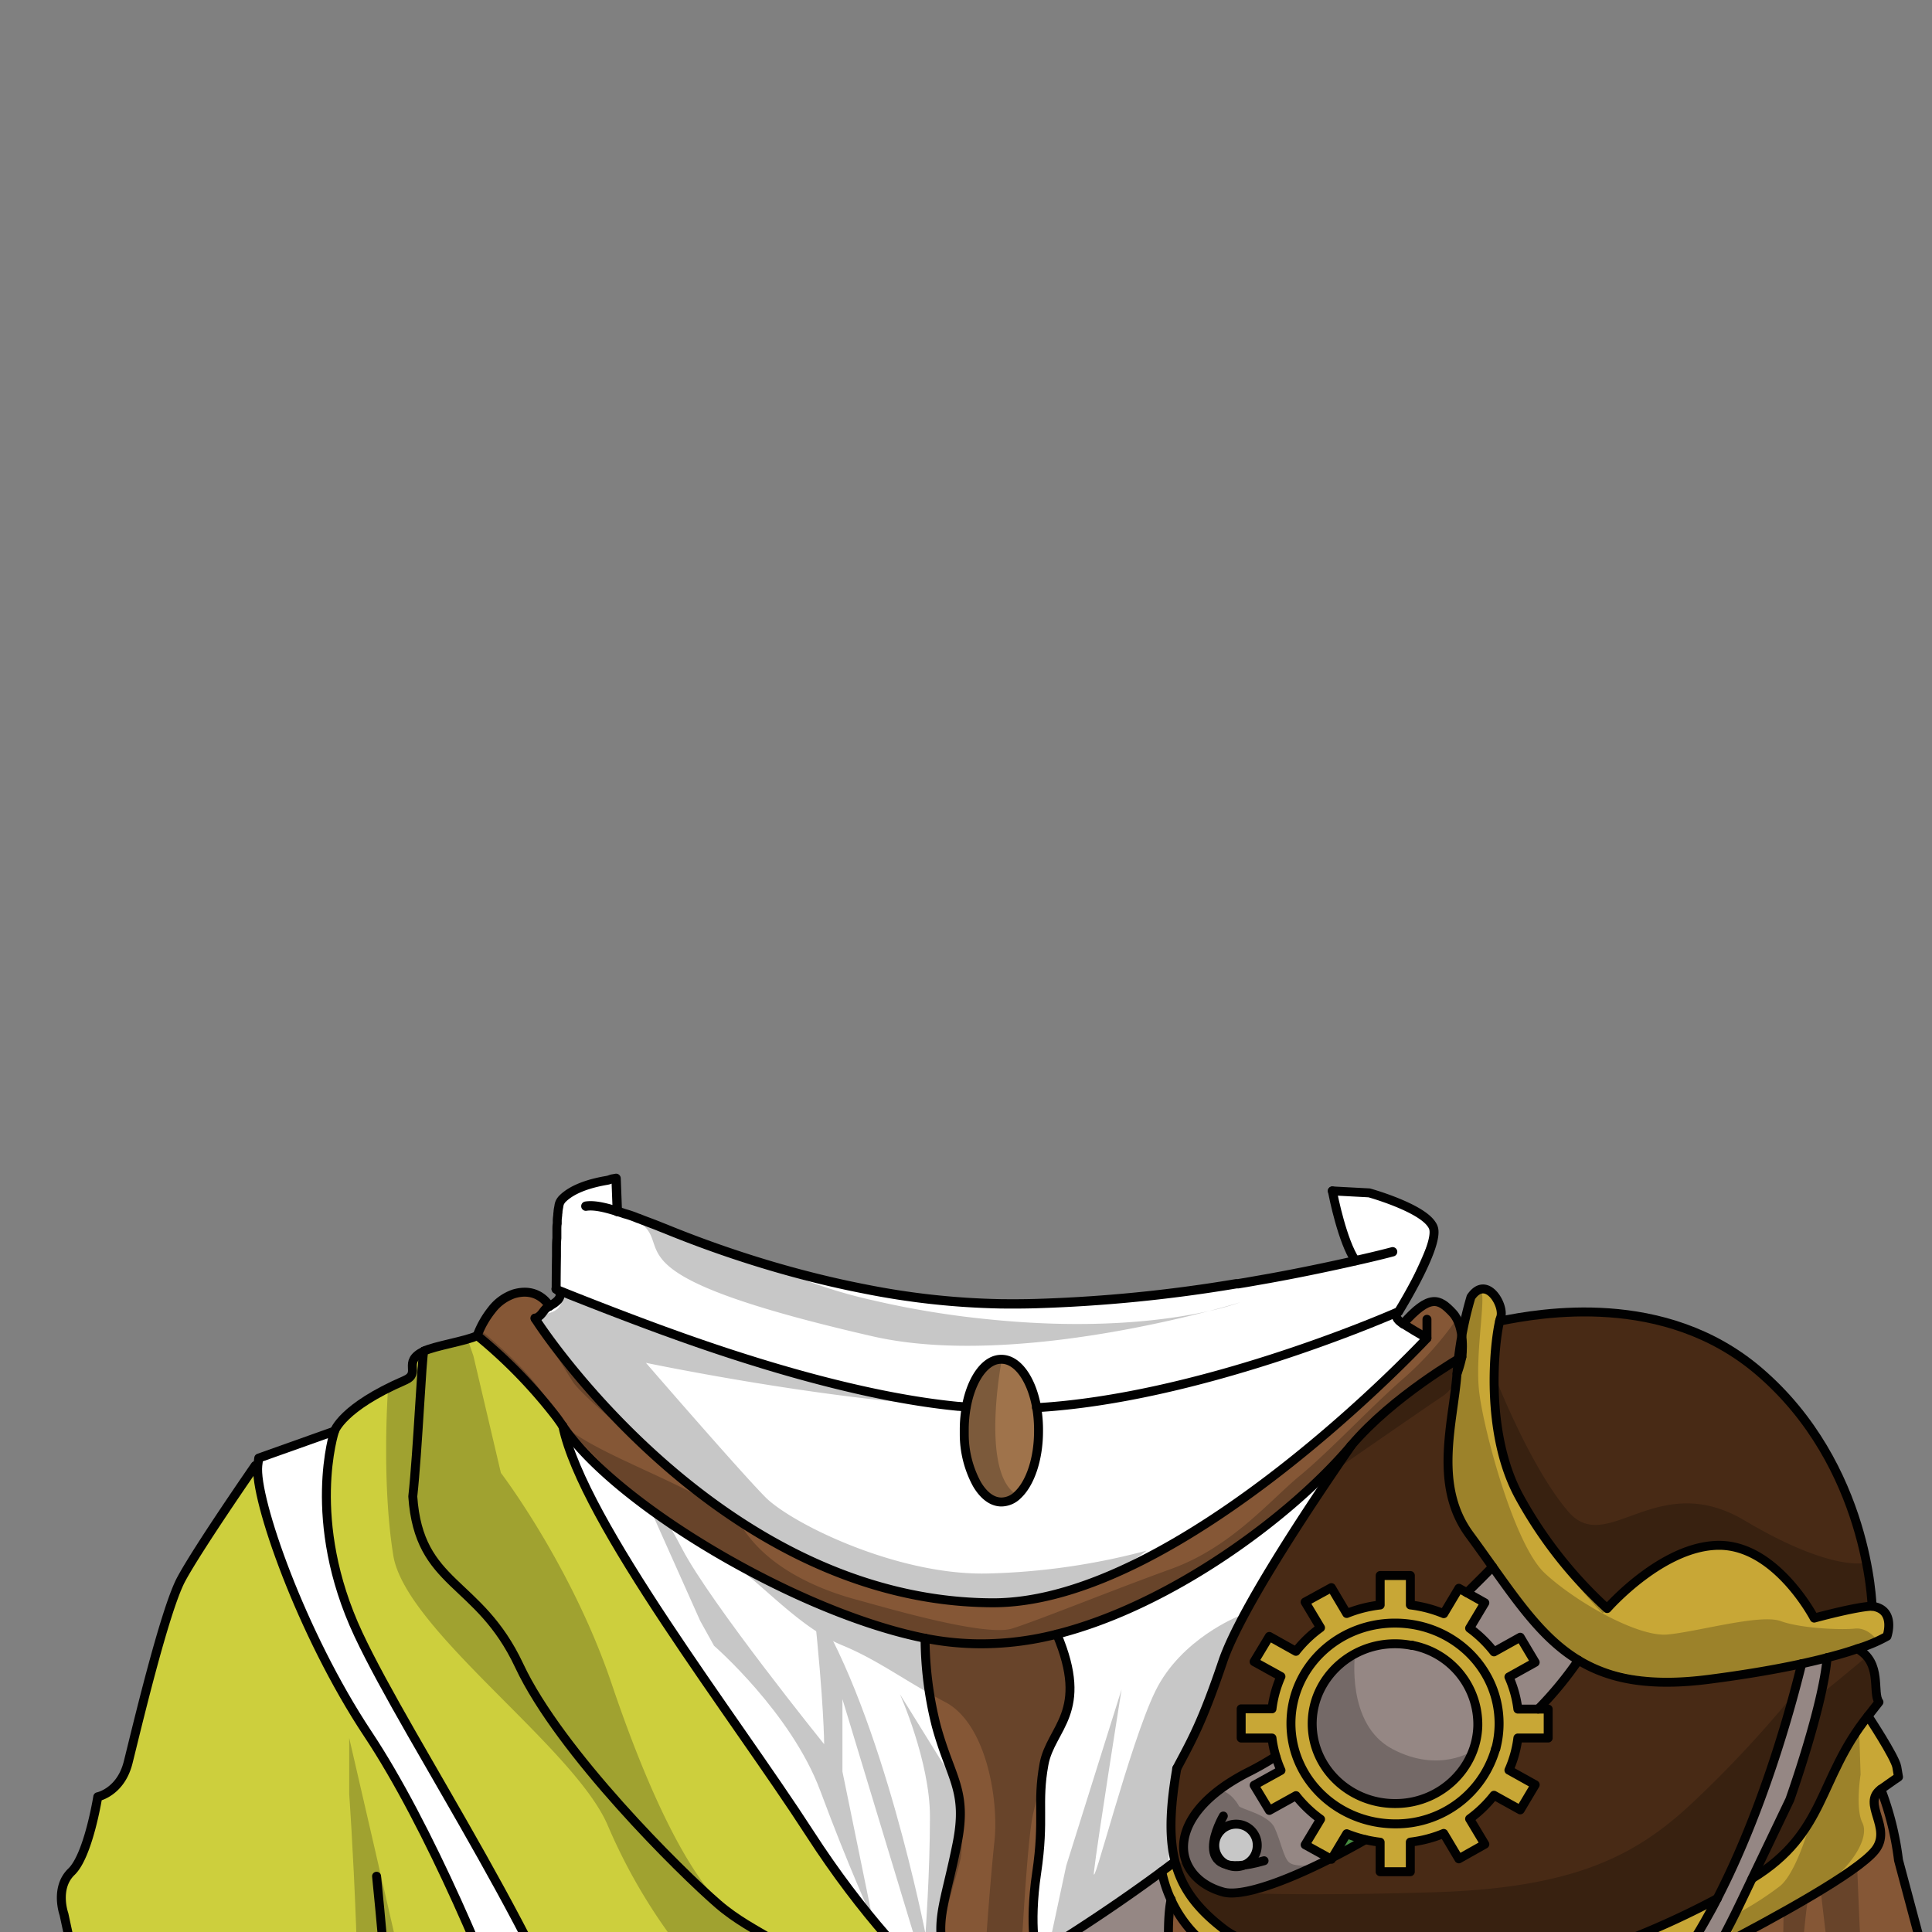 <svg xmlns="http://www.w3.org/2000/svg" xmlns:xlink="http://www.w3.org/1999/xlink" viewBox="0 0 432 432">
  <rect x="0" y="0" width="432" height="432" fill="#808080" stroke="none"/>
  <defs>
    <style>.GUNDAN_LIZARD_OUTFIT_LIZARD_OUTFIT_16_cls-1,.GUNDAN_LIZARD_OUTFIT_LIZARD_OUTFIT_16_cls-12,.GUNDAN_LIZARD_OUTFIT_LIZARD_OUTFIT_16_cls-13{fill:none;}.GUNDAN_LIZARD_OUTFIT_LIZARD_OUTFIT_16_cls-2{isolation:isolate;}.GUNDAN_LIZARD_OUTFIT_LIZARD_OUTFIT_16_cls-3{clip-path:url(#GUNDAN_LIZARD_OUTFIT_LIZARD_OUTFIT_16_clip-path);}.GUNDAN_LIZARD_OUTFIT_LIZARD_OUTFIT_16_cls-4{fill:#fff;}.GUNDAN_LIZARD_OUTFIT_LIZARD_OUTFIT_16_cls-5{fill:#c8a736;}.GUNDAN_LIZARD_OUTFIT_LIZARD_OUTFIT_16_cls-6{fill:#468c41;}.GUNDAN_LIZARD_OUTFIT_LIZARD_OUTFIT_16_cls-7{fill:#958784;}.GUNDAN_LIZARD_OUTFIT_LIZARD_OUTFIT_16_cls-8{fill:#855736;}.GUNDAN_LIZARD_OUTFIT_LIZARD_OUTFIT_16_cls-9{fill:#482a15;}.GUNDAN_LIZARD_OUTFIT_LIZARD_OUTFIT_16_cls-10{fill:#9f734b;}.GUNDAN_LIZARD_OUTFIT_LIZARD_OUTFIT_16_cls-11{fill:#cdcf3d;}.GUNDAN_LIZARD_OUTFIT_LIZARD_OUTFIT_16_cls-12,.GUNDAN_LIZARD_OUTFIT_LIZARD_OUTFIT_16_cls-13{stroke:#010101;stroke-linecap:round;stroke-linejoin:round;}.GUNDAN_LIZARD_OUTFIT_LIZARD_OUTFIT_16_cls-12{stroke-width:2.09px;}.GUNDAN_LIZARD_OUTFIT_LIZARD_OUTFIT_16_cls-13{stroke-width:2px;}.GUNDAN_LIZARD_OUTFIT_LIZARD_OUTFIT_16_cls-14{opacity:0.22;mix-blend-mode:multiply;}.GUNDAN_LIZARD_OUTFIT_LIZARD_OUTFIT_16_cls-15{fill:#010101;}</style>
    <clipPath id="clip-path">
      <rect class="GUNDAN_LIZARD_OUTFIT_LIZARD_OUTFIT_16_cls-1" y="175.3" width="436.93" height="286.52" />
    </clipPath>
  </defs>
  <g class="GUNDAN_LIZARD_OUTFIT_LIZARD_OUTFIT_16_cls-2">
    <g id="Outfit">
      <g class="GUNDAN_LIZARD_OUTFIT_LIZARD_OUTFIT_16_cls-3">
        <path class="GUNDAN_LIZARD_OUTFIT_LIZARD_OUTFIT_16_cls-4" d="M320.2,273.84l-.66,3.76-2.19,4.95-4.82,10.84-.13.27a1,1,0,0,0-.14.37L303,314.77l-71,2.08h-.22l-9.25.27-6.49.19h-.47l-53.16,1.57L152.55,314,122.8,299.25l-.13-.06-.71-.35h0l-12-5.95a10.37,10.37,0,0,1,5-3.59c5.59-1.62,7.91,2.81,7.91,2.81,3.8-2,2-3.45,1.54-3.81h0l-.08-.05h0s0-3.38.07-7.4c0-.44,0-.88,0-1.32,0-.89,0-1.8.09-2.7,0-.37,0-.74,0-1.1s0-.59,0-.88,0-.86.08-1.27c0-.22,0-.45,0-.67,0-.39.06-.77.1-1.14s0-.45.07-.66c.08-.65.16-1.23.25-1.72l.06-.26a2.72,2.72,0,0,1,.3-.62,2.84,2.84,0,0,1,.48-.58c2-1.94,5.41-3.26,9.69-4h0l2-.37.3,7.35c1,.29,1.58.52,1.58.52l.27.07a23.57,23.57,0,0,1,2.81,1h0l.09,0,5.21,1.63,21.39,7.23.71.42h0c.62.35,1.63.9,3,1.58l0,0h0c6.08,1.77,12.78,3.47,19.85,4.85a171.23,171.23,0,0,0,30.68,3.38c2.59,0,5.19,0,7.79-.05a330.6,330.6,0,0,0,44.89-4.44h.07l.17,0,.17,0,1.78-.3,5.12-.9c6.64-1.2,12.42-2.41,16.95-3.42l2.4-.54c-2.95-4.4-4.92-14.33-5.18-15.63l8.25.44S317.71,270,320.2,273.84Z" />
        <path class="GUNDAN_LIZARD_OUTFIT_LIZARD_OUTFIT_16_cls-4" d="M276.38,407.89a4.56,4.56,0,1,1-4.75,4.58A4.65,4.65,0,0,1,276.38,407.89Z" />
        <path class="GUNDAN_LIZARD_OUTFIT_LIZARD_OUTFIT_16_cls-5" d="M346.16,388.62v-6.47h-6.78a25.46,25.46,0,0,0-2-7.19l5.86-3.27-3.34-5.61-5.87,3.27a27.55,27.55,0,0,0-5.44-5.29l3.39-5.67-4-2.25-1.79-1-3.4,5.66a28.44,28.44,0,0,0-7.46-1.94v-6.59l-6.74,0v6.58a29.39,29.39,0,0,0-7.5,1.9L297.69,355l-5.86,3.23,3.44,5.74a26.45,26.45,0,0,0-5.49,5.28l-6-3.32-3.4,5.62,6,3.33a26,26,0,0,0-2,7.24h-6.89v6.52h6.89a24.63,24.63,0,0,0,.87,4.13,22.68,22.68,0,0,0,1.14,3.11l-6,3.32,3.4,5.64,6-3.32a26.71,26.71,0,0,0,5.49,5.28l-3.44,5.72,5.61,3.1a4.44,4.44,0,0,1,.49-.24l3.18-5.33a30.49,30.49,0,0,0,7.5,1.89v6.59l6.74,0V411.9a28.06,28.06,0,0,0,7.46-1.94l3.4,5.68,5.8-3.27-3.39-5.67a27.5,27.5,0,0,0,5.44-5.28l5.87,3.27,3.34-5.6-5.86-3.29a25.12,25.12,0,0,0,2-7.18ZM334.45,391h0A23.15,23.15,0,0,1,312,407.82c-12.88,0-23.34-10-23.34-22.45S299.1,362.88,312,362.93s23.2,10.1,23.2,22.45A22.44,22.44,0,0,1,334.45,391Z" />
        <path class="GUNDAN_LIZARD_OUTFIT_LIZARD_OUTFIT_16_cls-5" d="M312,362.93c-12.88-.05-23.34,10-23.34,22.44S299.1,407.86,312,407.82A23.15,23.15,0,0,0,334.44,391h0a22.44,22.44,0,0,0,.73-5.65C335.18,373,324.81,363,312,362.93Zm17.37,28.48v0a18.1,18.1,0,0,1-7.17,8.8,18.65,18.65,0,0,1-9.58,3,18.92,18.92,0,0,1-9.33-2.08,3.19,3.19,0,0,1-.45-.23c-.22-.13-.45-.25-.68-.4l-.65-.4a17.7,17.7,0,0,1-8.06-15.34,17.07,17.07,0,0,1,2.64-8.56,18.35,18.35,0,0,1,6.91-6.46h0a18.66,18.66,0,0,1,8.37-2.23,19.43,19.43,0,0,1,4.34.37h0A18,18,0,0,1,330.45,386,17.06,17.06,0,0,1,329.35,391.41Z" />
        <path class="GUNDAN_LIZARD_OUTFIT_LIZARD_OUTFIT_16_cls-6" d="M301.12,410a28.91,28.91,0,0,0,4.2,1.32c-2.52,1.44-5,2.78-7.38,4Z" />
        <path class="GUNDAN_LIZARD_OUTFIT_LIZARD_OUTFIT_16_cls-7" d="M291.83,412.5l3.44-5.72a26.71,26.71,0,0,1-5.49-5.28l-6,3.32-3.4-5.64,6-3.32a22.68,22.68,0,0,1-1.14-3.11,63.61,63.61,0,0,1-5.76,3.31,42.7,42.7,0,0,0-7.57,4.73h0a23.16,23.16,0,0,0-5.25,5.71s0,0,0,.06a11.44,11.44,0,0,0-1.83,8.11c.63,3.4,3.12,6.2,6.88,7.74,0,0,0,0,0,0a16.57,16.57,0,0,0,1.84.64l.14,0h0a8.39,8.39,0,0,0,2.68.13h0a17.42,17.42,0,0,0,1.74-.23l.16,0a52.22,52.22,0,0,0,9.92-3.14c2.86-1.16,6-2.58,9.23-4.25ZM276.38,417a4.56,4.56,0,1,1,4.73-4.56A4.63,4.63,0,0,1,276.38,417Z" />
        <path class="GUNDAN_LIZARD_OUTFIT_LIZARD_OUTFIT_16_cls-7" d="M315.72,367.89A18,18,0,0,1,330.44,386c-.31,9.34-8.18,17-17.86,17.27-10.71.35-19.5-8.09-19.16-18.45.32-9.38,8.25-17,17.95-17.26a19.43,19.43,0,0,1,4.34.37Z" />
        <path class="GUNDAN_LIZARD_OUTFIT_LIZARD_OUTFIT_16_cls-7" d="M352.94,371.23a80.55,80.55,0,0,1-9,10.92h-4.56a25.38,25.38,0,0,0-2-7.19l5.87-3.27-3.34-5.61-5.87,3.27a27.34,27.34,0,0,0-5.45-5.29l3.4-5.68-4-2.25c2.45-2.42,4.44-4.42,5.76-5.77C340.12,359.3,345.44,366.68,352.94,371.23Z" />
        <path class="GUNDAN_LIZARD_OUTFIT_LIZARD_OUTFIT_16_cls-5" d="M424.13,395.1l.38,2.24s-1.59,1.05-3.94,2.75c-4.42,3.19,2.68,8.64-1.3,13.64s-22.36,15-35.17,21.7c1.9-3.45,3.68-7,5.39-10.57l2.3-4.82c16.69-10.24,14.62-22.19,25.9-36.33C417.69,383.71,423.75,392.88,424.13,395.1Z" />
        <path class="GUNDAN_LIZARD_OUTFIT_LIZARD_OUTFIT_16_cls-5" d="M418.61,359.17c5.42.68,3.33,6.72,3.33,6.72a32.81,32.81,0,0,1-6.62,2.79c-1.81.6-4,1.28-6.78,2-1.69.45-3.58.89-5.67,1.36-5.4,1.17-12.2,2.38-20.67,3.47-13.37,1.74-22.27,0-29.26-4.26-7.5-4.55-12.82-11.93-19.18-20.87-1.63-2.29-3.34-4.7-5.17-7.19-8.17-11.11-3.64-25.13-2.8-36A82.07,82.07,0,0,1,328.91,290c3.51-5.14,7.6,2,6.63,4.6a4.48,4.48,0,0,0-.22.77c-1.15,4.75-3.5,25,4.49,39.46a97,97,0,0,0,19.55,24.83s12.36-14.21,25.14-14.13,21.16,16.27,21.16,16.27S415.09,359.25,418.61,359.17Z" />
        <path class="GUNDAN_LIZARD_OUTFIT_LIZARD_OUTFIT_16_cls-8" d="M451.13,505.36l-12.08.2-166,2.67c-.57-2.52-1.36-6.08-2.26-10.34-1.85-8.58,0-22.54,0-22.54s30.22,16.54,62.68,4.41c27.06-10.11,40.63-26.11,50.64-44.33,12.81-6.68,31.28-16.8,35.17-21.7s-3.12-10.45,1.3-13.64a67,67,0,0,1,3.94,15.85s9.49,35.45,13.27,50,5.8,13.8,9.32,21.91A58,58,0,0,1,451.13,505.36Z" />
        <path class="GUNDAN_LIZARD_OUTFIT_LIZARD_OUTFIT_16_cls-9" d="M393.33,306.64c24.55,21,25.28,52.53,25.28,52.53-3.52.08-12.95,2.66-12.95,2.66s-8.41-16.2-21.16-16.27-25.14,14.13-25.14,14.13a97,97,0,0,1-19.55-24.83c-8-14.48-5.64-34.71-4.49-39.46C344.44,293.59,372.15,288.53,393.33,306.64Z" />
        <path class="GUNDAN_LIZARD_OUTFIT_LIZARD_OUTFIT_16_cls-7" d="M408.54,370.66c-.89,10.88-8.33,31.75-8.33,31.75L391.79,420l-2.3,4.82c-1.71,3.58-3.49,7.12-5.39,10.57-10,18.22-23.58,34.22-50.64,44.33-32.46,12.13-62.68-4.41-62.68-4.41s-1.38-3.16-3-7.91c16.76,10,45,15.75,61.06,8.23,15.12-7.08,31.68-16.41,45.46-35.22,0,0,0,0,0,0h0A110.71,110.71,0,0,0,382,428.26c.68-1.24,1.34-2.47,2-3.74h0c10.28-20,16.46-42.61,18.88-52.49C405,371.55,406.85,371.11,408.54,370.66Z" />
        <path class="GUNDAN_LIZARD_OUTFIT_LIZARD_OUTFIT_16_cls-5" d="M384,424.52c-.63,1.27-1.29,2.5-2,3.74a110.71,110.71,0,0,1-7.74,12.17h0s0,0,0,0l-2.74,1.37-9.34,4c-10.84,3.47-40.4,14.46-57.23,7.06s-25.41-8.12-37.27-19.81a28,28,0,0,1-5.84-8.31,29,29,0,0,1-2.06-6.28c1.65-1.23,2.54-1.92,2.54-1.92l.46-.11c1.53,5.87,5,10.39,10.84,14.88,11.26,8.66,57.9,15.49,91.64,1.9A187.68,187.68,0,0,0,384,424.52Z" />
        <path class="GUNDAN_LIZARD_OUTFIT_LIZARD_OUTFIT_16_cls-8" d="M371.51,441.82l2.74-1.37c-13.78,18.81-30.34,28.14-45.46,35.22-16.06,7.52-44.3,1.8-61.06-8.23-1.11-3.13-2.37-6.95-3.45-11a79.3,79.3,0,0,1-2.45-12.84c-.08-.87-.16-1.7-.22-2.49-1-12.34.22-16.35.22-16.35a28,28,0,0,0,5.84,8.31c11.86,11.69,20.35,12.38,37.27,19.81s46.39-3.59,57.23-7.06Z" />
        <path class="GUNDAN_LIZARD_OUTFIT_LIZARD_OUTFIT_16_cls-9" d="M415.32,368.68c-1.81.6-4,1.28-6.78,2-.89,10.88-8.33,31.75-8.33,31.75L391.79,420c16.69-10.24,14.62-22.19,25.9-36.33.82-1,1.64-2.07,2.45-3.12C418.57,378.49,421,371.83,415.32,368.68Z" />
        <path class="GUNDAN_LIZARD_OUTFIT_LIZARD_OUTFIT_16_cls-9" d="M382.2,375.49c-13.37,1.74-22.27,0-29.26-4.26a80.55,80.55,0,0,1-9,10.92h2.22v6.46h-6.78a25.29,25.29,0,0,1-2,7.19l5.87,3.27-3.34,5.61-5.87-3.26a27.52,27.52,0,0,1-5.45,5.27l3.4,5.67-5.81,3.27L322.81,410a28.06,28.06,0,0,1-7.46,1.94v6.59l-6.75,0v-6.6a29.16,29.16,0,0,1-3.28-.57c-2.52,1.44-5,2.78-7.38,4l-.24.39-.26-.14c-10.89,5.53-20,8.54-23.9,7.47-4.79-1.31-8-4.45-8.75-8.39-1-5.6,3-12.79,14.69-18.62a64.65,64.65,0,0,0,5.76-3.31,24.72,24.72,0,0,1-.87-4.12h-6.89V382.1h6.89a25.7,25.7,0,0,1,2-7.23l-6-3.32,3.4-5.64,5.95,3.33a27.28,27.28,0,0,1,5.5-5.28l-3.44-5.74L297.7,355l3.42,5.72a28.44,28.44,0,0,1,7.48-1.9v-6.59l6.75,0v6.58a28.45,28.45,0,0,1,7.46,1.95l3.39-5.68,1.8,1c2.45-2.42,4.44-4.42,5.76-5.77-1.63-2.29-3.34-4.7-5.17-7.19-8.17-11.11-3.64-25.13-2.8-36-2.92-1,4.06-2.27,1.08-3.75,0,0-15.39,8.74-24.79,19.86a0,0,0,0,1,0,0c-.56,1-23.79,33.83-28.66,48.21-4.58,13.56-7,17.65-10.3,23.94h0c-1.41,8.17-1.72,14.44-.65,19.64.09.46.19.91.31,1.35,1.53,5.87,5,10.39,10.84,14.88,11.26,8.66,57.9,15.49,91.64,1.9A187.68,187.68,0,0,0,384,424.52h0c10.28-20,16.46-42.61,18.88-52.49C397.47,373.19,390.67,374.4,382.2,375.49Z" />
        <path class="GUNDAN_LIZARD_OUTFIT_LIZARD_OUTFIT_16_cls-8" d="M326.87,303.42l-.56.32-.19.12c-3.2,1.91-15.89,9.77-24.05,19.42v0a119.1,119.1,0,0,1-13.18,13.08,159,159,0,0,1-25.62,17.89c-.49.29-1,.56-1.44.81-.08.05-.16.08-.23.13-2,1.08-4,2.1-6,3.05a104.42,104.42,0,0,1-19.29,7.14,68.42,68.42,0,0,1-17.12,2.16,63.93,63.93,0,0,1-12.35-1.24c-18-3.57-40.61-14.4-57.92-26.34h0c-1.22-.83-2.4-1.67-3.56-2.52s-2.06-1.51-3-2.27c-7.23-5.58-13.06-11.21-16.48-16.29h0c-.5-.74-1-1.47-1.55-2.19a110.36,110.36,0,0,0-16.81-17.42l-.77-.63a20.71,20.71,0,0,1,3.25-5.75,10.43,10.43,0,0,1,5-3.6c5.6-1.61,7.92,2.81,7.92,2.81-1.65.86-1.2,1.82-3.19,2.83.1.17.28.45.52.83s.62.9,1.06,1.51a.28.28,0,0,0,.08.11c.36.53.8,1.14,1.29,1.8a176.87,176.87,0,0,0,23,25.59,156.69,156.69,0,0,0,16.75,13.4,121.7,121.7,0,0,0,26.94,14.18c.56.22,1.12.42,1.69.61s.87.32,1.31.46l.58.19a98.65,98.65,0,0,0,12.69,3.25c2.58.47,5.22.84,7.9,1.11l.18,0c.73.07,1.47.13,2.22.17.2,0,.42,0,.62,0,.71,0,1.41.09,2.13.1,1.06.06,2.14.08,3.21.08,27.93.11,61.67-26.06,81.15-43.62,9.84-8.88,16.05-15.55,16.05-15.55v0c-2-1.15-3.86-2.27-5.35-3.2,6-6.76,8.09-5.63,11.08-2.45a6,6,0,0,1,.95,1.34,11.3,11.3,0,0,1,1.12,3.85c0,.33.07.67.09,1A20,20,0,0,1,326.87,303.42Z" />
        <path class="GUNDAN_LIZARD_OUTFIT_LIZARD_OUTFIT_16_cls-4" d="M319.07,299.2v0s-6.21,6.67-16.05,15.55c-19.48,17.56-53.22,43.73-81.15,43.62-1.07,0-2.15,0-3.21-.08-.71,0-1.42-.06-2.13-.1-.2,0-.42,0-.62,0-.75,0-1.49-.11-2.22-.17l-.18,0q-4-.39-7.9-1.11a93.54,93.54,0,0,1-12.69-3.25l-.58-.19L191,353c-.57-.19-1.13-.39-1.69-.61A119.16,119.16,0,0,1,156.25,333a230.64,230.64,0,0,1-33.45-33.78c-.55-.7-1-1.32-1.41-1.87a.28.28,0,0,1-.08-.11c-.46-.61-.8-1.11-1.06-1.5h0c-.24-.38-.42-.66-.52-.83,2-1,1.54-2,3.19-2.83,3.81-2,2-3.47,1.52-3.82,1.21.51,12.45,5,24,9.25a3.71,3.71,0,0,0,.4.15c17.65,6.45,43.39,14.62,65.38,16.75h.15l1.47.14H216a24.12,24.12,0,0,0-.35,2.74c-.07.79-.11,1.58-.11,2.4,0,.35,0,.71,0,1.07a23.48,23.48,0,0,0,2.83,11.07c1.46,2.46,3.38,3.95,5.47,4a5.3,5.3,0,0,0,3.62-1.54h0c2.79-2.55,4.7-8,4.7-14.32a26.63,26.63,0,0,0-.17-3.13c-.07-.71-.16-1.41-.28-2.08,35.89-2.07,77.16-19.81,80.76-21.39l.23-.1a1.78,1.78,0,0,0-.36.37,1,1,0,0,0-.15.37c-.09.48.14,1.16,1.47,2C315.21,296.93,317,298.05,319.07,299.2Z" />
        <path class="GUNDAN_LIZARD_OUTFIT_LIZARD_OUTFIT_16_cls-4" d="M148.86,297.68c17.39,6.06,43.2,14,65.53,16.76h-.15C192.25,312.29,166.51,304.13,148.86,297.68Z" />
        <path class="GUNDAN_LIZARD_OUTFIT_LIZARD_OUTFIT_16_cls-4" d="M222,304.36c-2.77,1.23-5,5.14-5.95,10.23h-.16C216.72,307.81,219.37,304.79,222,304.36Z" />
        <path class="GUNDAN_LIZARD_OUTFIT_LIZARD_OUTFIT_16_cls-4" d="M277.43,291.16a56.75,56.75,0,0,1-7.11,2C274.5,292.06,277.09,291.27,277.43,291.16Z" />
        <path class="GUNDAN_LIZARD_OUTFIT_LIZARD_OUTFIT_16_cls-4" d="M276.43,287.15l-.75.15c-.88.17-1.77.32-2.66.48l-3.26.59-2.84.48c-4.22.71-8.61,1.38-13.08,2l-2.24.3q-3.37.44-6.77.81-2.82.3-5.61.56c-.76.07-1.51.14-2.27.19q-2.87.26-5.7.42c-4.08.24-8.1.38-12,.38a119.38,119.38,0,0,1-23.8-2.67,201.48,201.48,0,0,0,26.1,4.25c23.61,2.36,40.1,0,48.78-1.92-9.7,2.53-28,6.67-46.58,7.59-9.86.49-19.81.09-28.65-1.94-57.22-13.12-45.51-19.08-50.92-24.52l-1-1.34-.43-.21-.09,0-2-.87c-.22-.09-.42-.18-.62-.25l-.2.47.19-.47-.11-.05v0a23.57,23.57,0,0,1,2.81,1h0l.09,0,5.21,1.63,21.39,7.23.71.42h0c.62.35,1.63.9,3,1.58l0,0h0c6.08,1.77,12.78,3.47,19.85,4.85a171.23,171.23,0,0,0,30.68,3.38c2.59,0,5.19,0,7.79-.05A330.6,330.6,0,0,0,276.43,287.15Z" />
        <path class="GUNDAN_LIZARD_OUTFIT_LIZARD_OUTFIT_16_cls-4" d="M302.07,323.3c-13.16,15.56-40,35.58-65.76,42.1,7.44,17.59-1.37,20.83-2.88,29.12-1.6,8.78.19,12-1.63,24.26s0,18.48,0,18.48c13-7.91,23.39-15.39,28-18.78l2.54-1.92a59.24,59.24,0,0,1,1.55-22.35l-.15.1c3-5.69,5.4-10.07,9.7-22.8C278.28,357.13,301.51,324.32,302.07,323.3Z" />
        <path class="GUNDAN_LIZARD_OUTFIT_LIZARD_OUTFIT_16_cls-7" d="M120.25,472.16c1.77-.09,6.45-.41,13.15-1.23a274.09,274.09,0,0,0,54.9-12.29c1.41-.49,2.84-1,4.26-1.55a198.73,198.73,0,0,0,20.51-9.25c6.58-3.4,12.91-7,18.73-10.58,13-7.91,23.39-15.39,28-18.78a29,29,0,0,0,2.06,6.28s-1.21,4-.22,16.35c-2.62,2.27-13.2,10.47-41.4,22.37-4.06,1.72-8.48,3.51-13.31,5.37-2.09.81-4.24,1.62-6.48,2.46-27.59,10.26-49.18,14.29-63.1,15.83-5.9.66-10.42.86-13.43.9s-4.42-.06-4.42-.06a130.23,130.23,0,0,1-5.3-12.86,10.23,10.23,0,0,1,3.25-11.9C118.57,466.59,119.53,469.62,120.25,472.16Z" />
        <path class="GUNDAN_LIZARD_OUTFIT_LIZARD_OUTFIT_16_cls-8" d="M236.31,365.4c7.44,17.59-1.37,20.83-2.88,29.12-1.6,8.78.19,12-1.63,24.26s0,18.48,0,18.48c-5.82,3.55-12.15,7.18-18.73,10.58-.35-.33-.73-.65-1.13-1a50.39,50.39,0,0,0-1.15-11.32c-1.37-6.89.77-11.11,3.19-23.18s-1.4-14.55-4.63-26.42a80.48,80.48,0,0,1-2.5-19.6,64,64,0,0,0,12.35,1.24A68.28,68.28,0,0,0,236.31,365.4Z" />
        <path class="GUNDAN_LIZARD_OUTFIT_LIZARD_OUTFIT_16_cls-10" d="M232.22,320c0,6.33-1.92,11.76-4.7,14.32h0a5.22,5.22,0,0,1-3.61,1.53c-2.09,0-4-1.5-5.47-4a23.39,23.39,0,0,1-2.83-11.07c0-.36,0-.72,0-1.07a28.16,28.16,0,0,1,.46-5.14c.93-5.09,3.18-9,5.95-10.23h0a4.58,4.58,0,0,1,1.91-.4c3.66,0,6.76,4.55,7.88,10.81A29.9,29.9,0,0,1,232.22,320Z" />
        <path class="GUNDAN_LIZARD_OUTFIT_LIZARD_OUTFIT_16_cls-4" d="M209.35,385.92c3.23,11.87,7.05,14.36,4.63,26.42s-4.56,16.29-3.19,23.18a50.39,50.39,0,0,1,1.15,11.32c-7.43-6.62-19-18.5-30.88-36.9-16.86-26.12-50.68-69.49-55.21-91.05,11.83,17.58,52.38,41.74,81,47.43A80.48,80.48,0,0,0,209.35,385.92Z" />
        <path class="GUNDAN_LIZARD_OUTFIT_LIZARD_OUTFIT_16_cls-11" d="M211.94,446.84c.4.35.78.67,1.13,1a198.73,198.73,0,0,1-20.51,9.25c-9-7.75-11.43-10.2-12.91-16-1.63-6.41-10.84-8.15-19.12-15.29s-35.38-33.92-44.45-53.29-22.42-17.63-23.8-37.84c1.1-9.93,2.06-31.83,2.48-32.49h0c2.38-1.17,9.59-2.29,11.93-3.47,0,0,11.87,9.44,19.14,20.23h0c4.53,21.56,38.35,64.93,55.21,91.05C193,428.34,204.51,440.22,211.94,446.84Z" />
        <path class="GUNDAN_LIZARD_OUTFIT_LIZARD_OUTFIT_16_cls-11" d="M192.56,457.09c-1.42.56-2.85,1.06-4.26,1.55a274.09,274.09,0,0,1-54.9,12.29c-8.67-32.53-41.85-81.13-53.27-105.54C68.2,339.9,74.8,320,74.8,320s1.62-5.23,15.7-11.32c3.88-1.67-.74-4.07,4.26-6.52-.42.66-1.38,22.56-2.48,32.49,1.38,20.21,14.71,18.43,23.8,37.84s36.15,46.12,44.45,53.29S178,434.63,179.65,441C181.13,446.89,183.55,449.34,192.56,457.09Z" />
        <path class="GUNDAN_LIZARD_OUTFIT_LIZARD_OUTFIT_16_cls-11" d="M84.2,511.28l-56.42.82L14,512.32l9.3-42.53-9-41.77s-2.11-5.86,1.68-9.5,5.88-16.76,5.88-16.76,5.11-1,6.79-7.67,8.12-34,11.89-41,16.52-25.38,16.52-25.38l.56.06c-.78,7.36,9.69,37.51,24.6,60,13.51,20.33,28.08,54.7,35.18,75.52a10.23,10.23,0,0,0-3.25,11.9,130.23,130.23,0,0,0,5.3,12.86s1.51.11,4.42.06l.72,3.23v19.36Z" />
        <path class="GUNDAN_LIZARD_OUTFIT_LIZARD_OUTFIT_16_cls-4" d="M117.42,463.22C110.32,442.4,95.75,408,82.24,387.7c-14.91-22.46-25.38-52.61-24.6-60,.12-1.08.21-1.67.21-1.67L74.8,320s-6.6,19.93,5.33,45.42c11.42,24.41,44.6,73,53.27,105.54-6.7.82-11.38,1.14-13.15,1.23C119.53,469.62,118.57,466.59,117.42,463.22Z" />
        <path class="GUNDAN_LIZARD_OUTFIT_LIZARD_OUTFIT_16_cls-12" d="M311.39,279.9s-3.05.83-8.3,2l-2.4.54c-4.53,1-10.31,2.22-16.95,3.42l-5.12.9-1.78.29-.17,0-.17,0h-.07a330.6,330.6,0,0,1-44.89,4.44c-2.6.07-5.2.08-7.79.05a171.23,171.23,0,0,1-30.68-3.38c-7.07-1.38-13.77-3.08-19.85-4.85h0l0,0a249.43,249.43,0,0,1-24.52-8.57h0l-1-.39c-1.6-.67-3.8-1.43-4.88-1.9h0l-.09,0h0a23.57,23.57,0,0,0-2.81-1l-.27-.07s-.63-.23-1.58-.52c-2.11-.66-5-1.5-7.07-1.16" />
        <path class="GUNDAN_LIZARD_OUTFIT_LIZARD_OUTFIT_16_cls-13" d="M297.91,266.29l8.25.44s11.55,3.21,14,7.1a2.9,2.9,0,0,1,.42.92c1,4.3-7.84,18.52-7.84,18.52h0l-.22.1c-3.6,1.58-44.87,19.32-80.76,21.39" />
        <path class="GUNDAN_LIZARD_OUTFIT_LIZARD_OUTFIT_16_cls-13" d="M216,314.59h-.16l-1.48-.13a.41.41,0,0,1-.15,0c-22-2.13-47.72-10.3-65.37-16.75l-.4-.14c-11.52-4.21-22.71-8.71-24-9.24h0l-.08-.05h0s0-3.38.07-7.4c0-.44,0-.88,0-1.32,0-.89,0-1.8.09-2.7,0-.37,0-.74,0-1.1s0-.59,0-.88,0-.86.08-1.27c0-.22,0-.45,0-.67,0-.39.06-.77.1-1.14s0-.45.07-.66c0-.49.11-.94.18-1.34l.06-.38a2,2,0,0,1,.07-.26,2.08,2.08,0,0,1,.3-.62.51.51,0,0,1,.09-.13,2.74,2.74,0,0,1,.39-.45c2-1.94,5.41-3.26,9.69-4h0c1.1-.18.85-.38,2.06-.45" />
        <path class="GUNDAN_LIZARD_OUTFIT_LIZARD_OUTFIT_16_cls-13" d="M319.06,299.2c-2-1.15-3.85-2.27-5.34-3.2-2.47-1.54-1.16-2.57-1-2.72h0" />
        <path class="GUNDAN_LIZARD_OUTFIT_LIZARD_OUTFIT_16_cls-13" d="M325.79,307.17a27,27,0,0,0,1.08-3.75" />
        <path class="GUNDAN_LIZARD_OUTFIT_LIZARD_OUTFIT_16_cls-13" d="M319.07,295v4.22h0s-55.17,59.33-97.19,59.17c-59.72-.24-99.76-59.6-102.15-63.45a1.72,1.72,0,0,0-.12-.21" />
        <path class="GUNDAN_LIZARD_OUTFIT_LIZARD_OUTFIT_16_cls-13" d="M124.31,288.22h0l.08,0c.51.35,2.29,1.83-1.52,3.82-1.65.86-1.2,1.82-3.19,2.83" />
        <path class="GUNDAN_LIZARD_OUTFIT_LIZARD_OUTFIT_16_cls-13" d="M94.76,302.13c-5,2.45-.38,4.85-4.26,6.52C76.42,314.74,74.8,320,74.8,320s-6.6,19.93,5.33,45.42c11.42,24.41,44.6,73,53.27,105.54" />
        <path class="GUNDAN_LIZARD_OUTFIT_LIZARD_OUTFIT_16_cls-13" d="M106.71,298.65c-2.34,1.18-9.55,2.3-11.93,3.47" />
        <path class="GUNDAN_LIZARD_OUTFIT_LIZARD_OUTFIT_16_cls-13" d="M335.32,295.4a4.48,4.48,0,0,1,.22-.77c1-2.62-3.12-9.74-6.63-4.6a82.07,82.07,0,0,0-3.12,17.14c-.84,10.87-5.37,24.89,2.8,36,1.83,2.49,3.54,4.9,5.17,7.19,6.36,8.94,11.68,16.32,19.18,20.87,7,4.24,15.89,6,29.26,4.26,8.47-1.09,15.27-2.3,20.67-3.47,2.09-.47,4-.91,5.67-1.36,2.74-.7,5-1.38,6.78-2a32.81,32.81,0,0,0,6.62-2.79s2.09-6-3.33-6.72c-3.52.08-12.95,2.66-12.95,2.66s-8.41-16.2-21.16-16.27-25.14,14.13-25.14,14.13a97,97,0,0,1-19.55-24.83C331.82,320.38,334.17,300.15,335.32,295.4Z" />
        <path class="GUNDAN_LIZARD_OUTFIT_LIZARD_OUTFIT_16_cls-13" d="M335.32,295.4c9.12-1.81,36.83-6.87,58,11.24,24.55,21,25.28,52.53,25.28,52.53" />
        <path class="GUNDAN_LIZARD_OUTFIT_LIZARD_OUTFIT_16_cls-13" d="M302.08,323.28c9.4-11.12,24.79-19.86,24.79-19.86s.92-6.69-2.07-9.87-5.09-4.31-11.08,2.46" />
        <path class="GUNDAN_LIZARD_OUTFIT_LIZARD_OUTFIT_16_cls-13" d="M125.85,318.89c11.83,17.58,52.38,41.74,81,47.43a64,64,0,0,0,12.35,1.24,68.28,68.28,0,0,0,17.11-2.16c25.78-6.52,52.6-26.54,65.76-42.1" />
        <path class="GUNDAN_LIZARD_OUTFIT_LIZARD_OUTFIT_16_cls-13" d="M125.84,318.88c-.5-.74-1-1.47-1.55-2.19a110.36,110.36,0,0,0-16.81-17.42l-.77-.63a20.71,20.71,0,0,1,3.25-5.75,10.43,10.43,0,0,1,5-3.6c5.6-1.61,7.92,2.81,7.92,2.81" />
        <path class="GUNDAN_LIZARD_OUTFIT_LIZARD_OUTFIT_16_cls-13" d="M262.31,416.56s-.89.69-2.54,1.92c-4.58,3.39-15,10.87-28,18.78-5.82,3.55-12.15,7.18-18.73,10.58a198.73,198.73,0,0,1-20.51,9.25c-1.42.56-2.85,1.06-4.26,1.55a274.09,274.09,0,0,1-54.9,12.29c-6.7.82-11.38,1.14-13.15,1.23l-.78,0" />
        <path class="GUNDAN_LIZARD_OUTFIT_LIZARD_OUTFIT_16_cls-13" d="M120.25,472.16c-.72-2.54-1.68-5.57-2.83-8.94C110.32,442.4,95.75,408,82.24,387.7c-14.91-22.46-25.38-52.61-24.6-60,.12-1.08.21-1.67.21-1.67L74.8,320" />
        <path class="GUNDAN_LIZARD_OUTFIT_LIZARD_OUTFIT_16_cls-13" d="M415.32,368.68c5.68,3.15,3.25,9.81,4.82,11.91-.81,1.05-1.63,2.09-2.45,3.12-11.28,14.14-9.21,26.09-25.9,36.33" />
        <path class="GUNDAN_LIZARD_OUTFIT_LIZARD_OUTFIT_16_cls-13" d="M384,424.52a187.68,187.68,0,0,1-18.73,8.71c-33.74,13.59-80.38,6.76-91.64-1.9-5.85-4.49-9.31-9-10.84-14.88-.11-.44-.22-.89-.31-1.35-1.07-5.2-.76-11.47.65-19.64" />
        <path class="GUNDAN_LIZARD_OUTFIT_LIZARD_OUTFIT_16_cls-13" d="M417.69,383.71s6.06,9.17,6.44,11.39l.38,2.24s-1.59,1.05-3.94,2.75c-4.42,3.19,2.68,8.64-1.3,13.64s-22.36,15-35.17,21.7" />
        <path class="GUNDAN_LIZARD_OUTFIT_LIZARD_OUTFIT_16_cls-13" d="M263.11,395.46h0c3.34-6.29,5.72-10.38,10.3-23.94,4.87-14.38,28.1-47.19,28.66-48.21a0,0,0,0,0,0,0" />
        <path class="GUNDAN_LIZARD_OUTFIT_LIZARD_OUTFIT_16_cls-13" d="M259.77,418.48a29,29,0,0,0,2.06,6.28,28,28,0,0,0,5.84,8.31c11.86,11.69,20.35,12.38,37.27,19.81s46.39-3.59,57.23-7.06l9.34-4,2.74-1.37" />
        <path class="GUNDAN_LIZARD_OUTFIT_LIZARD_OUTFIT_16_cls-13" d="M408.54,370.66c-.89,10.88-8.33,31.75-8.33,31.75L391.79,420l-2.3,4.82c-1.71,3.58-3.49,7.12-5.39,10.57-10,18.22-23.58,34.22-50.64,44.33-32.46,12.13-62.68-4.41-62.68-4.41s-1.38-3.16-3-7.91c-1.11-3.13-2.37-6.95-3.45-11a79.3,79.3,0,0,1-2.45-12.84c-.08-.87-.16-1.7-.22-2.49-1-12.34.22-16.35.22-16.35" />
        <path class="GUNDAN_LIZARD_OUTFIT_LIZARD_OUTFIT_16_cls-13" d="M402.87,372c-2.42,9.88-8.6,32.52-18.88,52.49h0c-.63,1.27-1.29,2.5-2,3.74a110.71,110.71,0,0,1-7.74,12.17h0s0,0,0,0c-13.78,18.81-30.34,28.14-45.46,35.22-16.06,7.52-44.3,1.8-61.06-8.23" />
        <path class="GUNDAN_LIZARD_OUTFIT_LIZARD_OUTFIT_16_cls-13" d="M213.07,447.84c-.35-.33-.73-.65-1.13-1-7.43-6.62-19-18.5-30.88-36.9-16.86-26.12-50.68-69.49-55.21-91.05h0" />
        <path class="GUNDAN_LIZARD_OUTFIT_LIZARD_OUTFIT_16_cls-13" d="M94.78,302.12h0c-.42.66-1.38,22.56-2.48,32.49,1.38,20.21,14.71,18.43,23.8,37.84s36.15,46.12,44.45,53.29S178,434.63,179.65,441c1.48,5.85,3.9,8.3,12.91,16" />
        <path class="GUNDAN_LIZARD_OUTFIT_LIZARD_OUTFIT_16_cls-13" d="M206.85,366.32a80.48,80.48,0,0,0,2.5,19.6c3.23,11.87,7.05,14.36,4.63,26.42s-4.56,16.29-3.19,23.18a50.39,50.39,0,0,1,1.15,11.32" />
        <path class="GUNDAN_LIZARD_OUTFIT_LIZARD_OUTFIT_16_cls-13" d="M236.31,365.4c7.44,17.59-1.37,20.83-2.88,29.12-1.6,8.78.19,12-1.63,24.26s0,18.48,0,18.48" />
        <path class="GUNDAN_LIZARD_OUTFIT_LIZARD_OUTFIT_16_cls-13" d="M420.57,400.09a67,67,0,0,1,3.94,15.85s9.49,35.45,13.27,50,5.8,13.8,9.32,21.91a58,58,0,0,1,4,17.49l-12.08.2-166,2.67-130.91,2.12-17.52.28-40.41.65-56.42.82L14,512.32l9.3-42.53-9-41.77s-2.11-5.86,1.68-9.5,5.88-16.76,5.88-16.76,5.11-1,6.79-7.67,8.12-34,11.89-41,16.52-25.38,16.52-25.38" />
        <path class="GUNDAN_LIZARD_OUTFIT_LIZARD_OUTFIT_16_cls-13" d="M334.43,391A23.13,23.13,0,0,1,312,407.82c-12.88,0-23.34-10-23.34-22.46S299.1,362.89,312,362.93s23.2,10.1,23.2,22.45a22,22,0,0,1-.74,5.65" />
        <path class="GUNDAN_LIZARD_OUTFIT_LIZARD_OUTFIT_16_cls-13" d="M305.32,411.35a29.16,29.16,0,0,0,3.28.57v6.6l6.75,0V411.9a28.06,28.06,0,0,0,7.46-1.94l3.39,5.68,5.81-3.27-3.4-5.67a27.52,27.52,0,0,0,5.45-5.27l5.87,3.26,3.34-5.61-5.87-3.27a25.29,25.29,0,0,0,2-7.19h6.78v-6.46h-6.78a25.38,25.38,0,0,0-2-7.19l5.87-3.27-3.34-5.61-5.87,3.27a27.34,27.34,0,0,0-5.45-5.29l3.4-5.68-4-2.25-1.8-1-3.39,5.68a28.45,28.45,0,0,0-7.46-1.95v-6.58l-6.75,0v6.59a28.44,28.44,0,0,0-7.48,1.9L297.7,355l-5.87,3.22,3.44,5.74a27.28,27.28,0,0,0-5.5,5.28l-5.95-3.33-3.4,5.64,6,3.32a25.7,25.7,0,0,0-2,7.23h-6.89v6.53h6.89a24.72,24.72,0,0,0,.87,4.12,23.17,23.17,0,0,0,1.14,3.11l-6,3.32,3.4,5.63,5.95-3.3a27.5,27.5,0,0,0,5.5,5.27l-3.44,5.72,5.61,3.1.26.14.24-.39,3.18-5.32A28.91,28.91,0,0,0,305.32,411.35Z" />
        <path class="GUNDAN_LIZARD_OUTFIT_LIZARD_OUTFIT_16_cls-13" d="M315.72,367.89A18,18,0,0,1,330.44,386c-.31,9.34-8.18,17-17.86,17.27-10.71.35-19.5-8.09-19.16-18.45.32-9.38,8.25-17,17.95-17.26a19.43,19.43,0,0,1,4.34.37" />
        <path class="GUNDAN_LIZARD_OUTFIT_LIZARD_OUTFIT_16_cls-13" d="M333.76,350.36c-1.32,1.35-3.31,3.35-5.76,5.77" />
        <path class="GUNDAN_LIZARD_OUTFIT_LIZARD_OUTFIT_16_cls-13" d="M352.94,371.23a80.55,80.55,0,0,1-9,10.92" />
        <path class="GUNDAN_LIZARD_OUTFIT_LIZARD_OUTFIT_16_cls-13" d="M315.72,367.89h0" />
        <path class="GUNDAN_LIZARD_OUTFIT_LIZARD_OUTFIT_16_cls-13" d="M305.32,411.35c-2.52,1.44-5,2.78-7.38,4l-.5.25c-10.89,5.53-20,8.54-23.9,7.47-4.79-1.31-8-4.45-8.75-8.39-1-5.6,3-12.79,14.69-18.62a64.65,64.65,0,0,0,5.76-3.31" />
        <line class="GUNDAN_LIZARD_OUTFIT_LIZARD_OUTFIT_16_cls-13" x1="334.44" y1="391.03" x2="334.43" y2="391.03" />
        <path class="GUNDAN_LIZARD_OUTFIT_LIZARD_OUTFIT_16_cls-13" d="M273.54,406.07s-8.94,15.23,9.11,10" />
        <path class="GUNDAN_LIZARD_OUTFIT_LIZARD_OUTFIT_16_cls-13" d="M281.12,412.44a4.75,4.75,0,1,1-4.74-4.55A4.68,4.68,0,0,1,281.12,412.44Z" />
        <path class="GUNDAN_LIZARD_OUTFIT_LIZARD_OUTFIT_16_cls-13" d="M232.22,320c0,6.33-1.92,11.76-4.7,14.32h0a5.22,5.22,0,0,1-3.61,1.53c-2.09,0-4-1.5-5.47-4a23.39,23.39,0,0,1-2.83-11.07c0-.36,0-.72,0-1.07a28.16,28.16,0,0,1,.46-5.14c.93-5.09,3.18-9,5.95-10.23h0a4.58,4.58,0,0,1,1.91-.4c3.66,0,6.76,4.55,7.88,10.81A29.9,29.9,0,0,1,232.22,320Z" />
        <path class="GUNDAN_LIZARD_OUTFIT_LIZARD_OUTFIT_16_cls-13" d="M84.2,419.53s4.7,45.57,3.45,55.8S86,487.81,86,487.81L84.2,511.28l-6.12-46.37" />
        <g class="GUNDAN_LIZARD_OUTFIT_LIZARD_OUTFIT_16_cls-14">
          <path class="GUNDAN_LIZARD_OUTFIT_LIZARD_OUTFIT_16_cls-15" d="M68.2,511.54s5.85-12.83,3.34-38.28-1.88-38.09-1.88-38.09,7.66,40.26,9.81,48.39c2.22-32.23-1.39-82.48-1.39-82.48V388.61s11.1,48,15.25,66.51,8.33,49,8.33,49l2.17,6.82Z" />
          <path class="GUNDAN_LIZARD_OUTFIT_LIZARD_OUTFIT_16_cls-15" d="M86.78,310.31s-1.54,20.76,1.16,37.49,40.65,43,48,60.47A125.8,125.8,0,0,0,153.8,437.9s18.54,14.84,18.94,15.1,8.14,8,8.14,8l11.68-4s-7.44-5.94-10.27-11.78-5.51-8.13-5.51-8.13a75.87,75.87,0,0,1-14-9.84c-8.06-6.9-17.05-24.25-26-50.72S112,329.34,112,329.34l-6.14-26.14-1.16-3.38-10.14,2.83-1.72,4.67Z" />
          <path class="GUNDAN_LIZARD_OUTFIT_LIZARD_OUTFIT_16_cls-15" d="M407.11,422.66s5.75,52.76,11.5,69.08,7.13,14,7.13,14-6.08-22.11-7.48-34.38-3-54.11-3-54.11Z" />
          <path class="GUNDAN_LIZARD_OUTFIT_LIZARD_OUTFIT_16_cls-15" d="M398.81,428.3s-.51,28.38,0,39.33,2.42,31.95,2.42,31.95.15-58.07,3.13-75.52A34.58,34.58,0,0,0,398.81,428.3Z" />
          <path class="GUNDAN_LIZARD_OUTFIT_LIZARD_OUTFIT_16_cls-15" d="M328.08,293s1-4.82,2.8-4.68-1.22,14.27-.1,23.17,7.87,33.93,14.6,40.24,20.77,14.35,27.46,13.75,20.74-4.67,25.33-3,13.62,2,16.54,1.68,4.82,2.38,4.82,2.38a187.92,187.92,0,0,1-25.44,7.89c-14.71,3.46-38.32,1.07-47.52-8.11S324.82,340.6,324.31,333s2-29.63,2-29.63Z" />
          <path class="GUNDAN_LIZARD_OUTFIT_LIZARD_OUTFIT_16_cls-15" d="M325.75,294.89A74.3,74.3,0,0,1,314,308.08c-7.12,6.16-16.48,16.23-23.3,21.85s-15.32,16-28.83,20.89-29.39,11.37-35.53,13.32-29-4.89-34.83-6.45-18.43-5.79-25-15.38S127.71,324.44,124,316s-16.54-18.54-16.54-18.54v1.8s27.62,28.64,35,36,18.2,11.77,24.24,16.61,13.41,12.63,21.58,16,13.94,7.94,23.08,12.72,12,21.74,11,31.13-2.27,27-2.14,27.5,0,5.87,0,5.87l8.08-7.07s1.34-26.62,2.7-32.42,1.57-7.57,3-12.6,4.53-7,4.46-14.57a38.36,38.36,0,0,0-1.77-12.08,222,222,0,0,0,24.87-11.2c12.08-6.49,37.71-26.91,37.71-26.91s18.56-12.88,23.38-16.1,6.3-13.82,6.3-13.82Z" />
          <path class="GUNDAN_LIZARD_OUTFIT_LIZARD_OUTFIT_16_cls-15" d="M303,369.74s-2.13,15.85,8.39,21.37,18,.3,18,.3-9.06,19.41-26.53,9.51S293.88,374.89,303,369.74Z" />
          <path class="GUNDAN_LIZARD_OUTFIT_LIZARD_OUTFIT_16_cls-15" d="M271.9,400.8c2.21-1.44,4.82,2.28,5.1,3s6.62,1.86,8,4.89,2,6.51,3.14,7.65,4.48.75,4.48.75S286,422.28,278.13,423s-13.66-3.53-13.34-8.33S266,404.7,271.9,400.8Z" />
          <path class="GUNDAN_LIZARD_OUTFIT_LIZARD_OUTFIT_16_cls-15" d="M277,361.37s-12.9,5-18.66,16.77-14.33,46.13-13.73,40.4,6.18-40.8,6.18-40.8l-12.37,39.41-3.29,15.35-1.87,3.87,28-19.91s.5-13.65,1.09-17.71,2-5.5,2-5.5Z" />
          <path class="GUNDAN_LIZARD_OUTFIT_LIZARD_OUTFIT_16_cls-15" d="M159.66,368s17.28,15,23.77,32.46,11.72,28.75,11.72,28.75l-6.78-33.09V379.93l17.42,57.5,4,7.41s1.29-3.23,1.05-9.86,3-14.85,3.94-19.32-1-16.6-1-16.6l-12.55-20.22s6.71,15,6.71,27.38-1,26.19-1,26.19-9.54-48.75-25-73.26c2.34,21.9,2.34,30.86,2.34,30.86s-25.46-31.58-31.75-43.69-8.59-12.13-8.59-12.13l12.62,28.23Z" />
          <path class="GUNDAN_LIZARD_OUTFIT_LIZARD_OUTFIT_16_cls-15" d="M227.5,334.3a7,7,0,0,1-9.08-2.43c-1.58-2.18-2.69-5.63-2.83-10.76v-.31c0-.36,0-.72,0-1.07a39.71,39.71,0,0,1,.3-5.15c.86-6.77,3.51-9.79,6.11-10.22h0a4.14,4.14,0,0,1,1.92.16S219.12,329.7,227.5,334.3Z" />
          <path class="GUNDAN_LIZARD_OUTFIT_LIZARD_OUTFIT_16_cls-15" d="M256.36,346.73S237,363.29,203,356.27c-16.93-3.49-33.68-13.4-46.72-23.24C142.87,323,129.94,311.83,128.1,309c-3.63-5.7-7.87-13.13-7.87-13.13a.31.31,0,0,0,0-.07c.09-.34.58-1.88,1.89-2.06,1.47-.21,4.34-1.23,3.16-4.66,0,0,11.28,4.35,23.16,8.49a3.71,3.71,0,0,0,.4.15c17.39,6.06,43.2,14,65.53,16.76h-.15c-30-1.43-69.79-9.75-69.79-9.75s20.84,24.09,26.67,30,29.7,17.69,50,17.1A151.16,151.16,0,0,0,256.36,346.73Z" />
          <path class="GUNDAN_LIZARD_OUTFIT_LIZARD_OUTFIT_16_cls-15" d="M270.33,293.15c-9.71,2.53-28,6.66-46.58,7.58-9.87.5-19.82.09-28.65-1.93-57.22-13.12-45.52-19.08-50.92-24.51l-1.06-1.35-.09-.13h0l-.23-.29h0l5.21,1.63,21.39,7.22s.23.15.71.43h0c.61.35,1.62.9,3,1.57l0,0a111.82,111.82,0,0,0,22.2,7.41h0a201.6,201.6,0,0,0,26.1,4.26C245.15,297.43,261.64,295.09,270.33,293.15Z" />
          <path class="GUNDAN_LIZARD_OUTFIT_LIZARD_OUTFIT_16_cls-15" d="M277.43,291.16a56.75,56.75,0,0,1-7.11,2C274.5,292.06,277.09,291.27,277.43,291.16Z" />
          <path class="GUNDAN_LIZARD_OUTFIT_LIZARD_OUTFIT_16_cls-15" d="M334.1,307.38S342,327.89,350.68,338s19.72-9.73,39.45,2,27.23,9.42,27.23,9.42l1.74,9.83s-11.12-.3-13.92,2.58C396.26,348.5,392,343,378.6,346.46a36.16,36.16,0,0,0-20.2,14.35S331.23,333.88,334.1,307.38Z" />
          <path class="GUNDAN_LIZARD_OUTFIT_LIZARD_OUTFIT_16_cls-15" d="M273.7,423.11s14.34,1,47,0c32.37-1,45.87-8.6,58.79-21A254.76,254.76,0,0,0,400,380.16s-8.89,34.25-16,44.36c-22.16,10-36.72,17-60.75,16.39-24.19-.65-45.61-5-50.19-8.73s-10.27-15.73-10.27-15.73l1.86.1A9.47,9.47,0,0,0,273.7,423.11Z" />
          <path class="GUNDAN_LIZARD_OUTFIT_LIZARD_OUTFIT_16_cls-15" d="M417.09,370.68s-8.63,7.21-9.24,7.56-7.41,23.68-9.27,27.58-5.43,13.35-5.43,13.35l11.21-10.24s-2.81,9.9-6.35,12.8a71,71,0,0,1-9.29,6L386.9,433a89.08,89.08,0,0,0,17.89-8.95c9.55-6.16,13.28-13.22,11.65-16.47s-.4-10.8-.4-10.8l-.38-11.37,3.87-4.83-2.23-10.36Z" />
        </g>
        <path class="GUNDAN_LIZARD_OUTFIT_LIZARD_OUTFIT_16_cls-13" d="M303.09,281.92c-2.94-4.39-4.92-14.32-5.18-15.63" />
        <line class="GUNDAN_LIZARD_OUTFIT_LIZARD_OUTFIT_16_cls-12" x1="137.76" y1="263.48" x2="138.04" y2="270.91" />
      </g>
    </g>
  </g>
</svg>